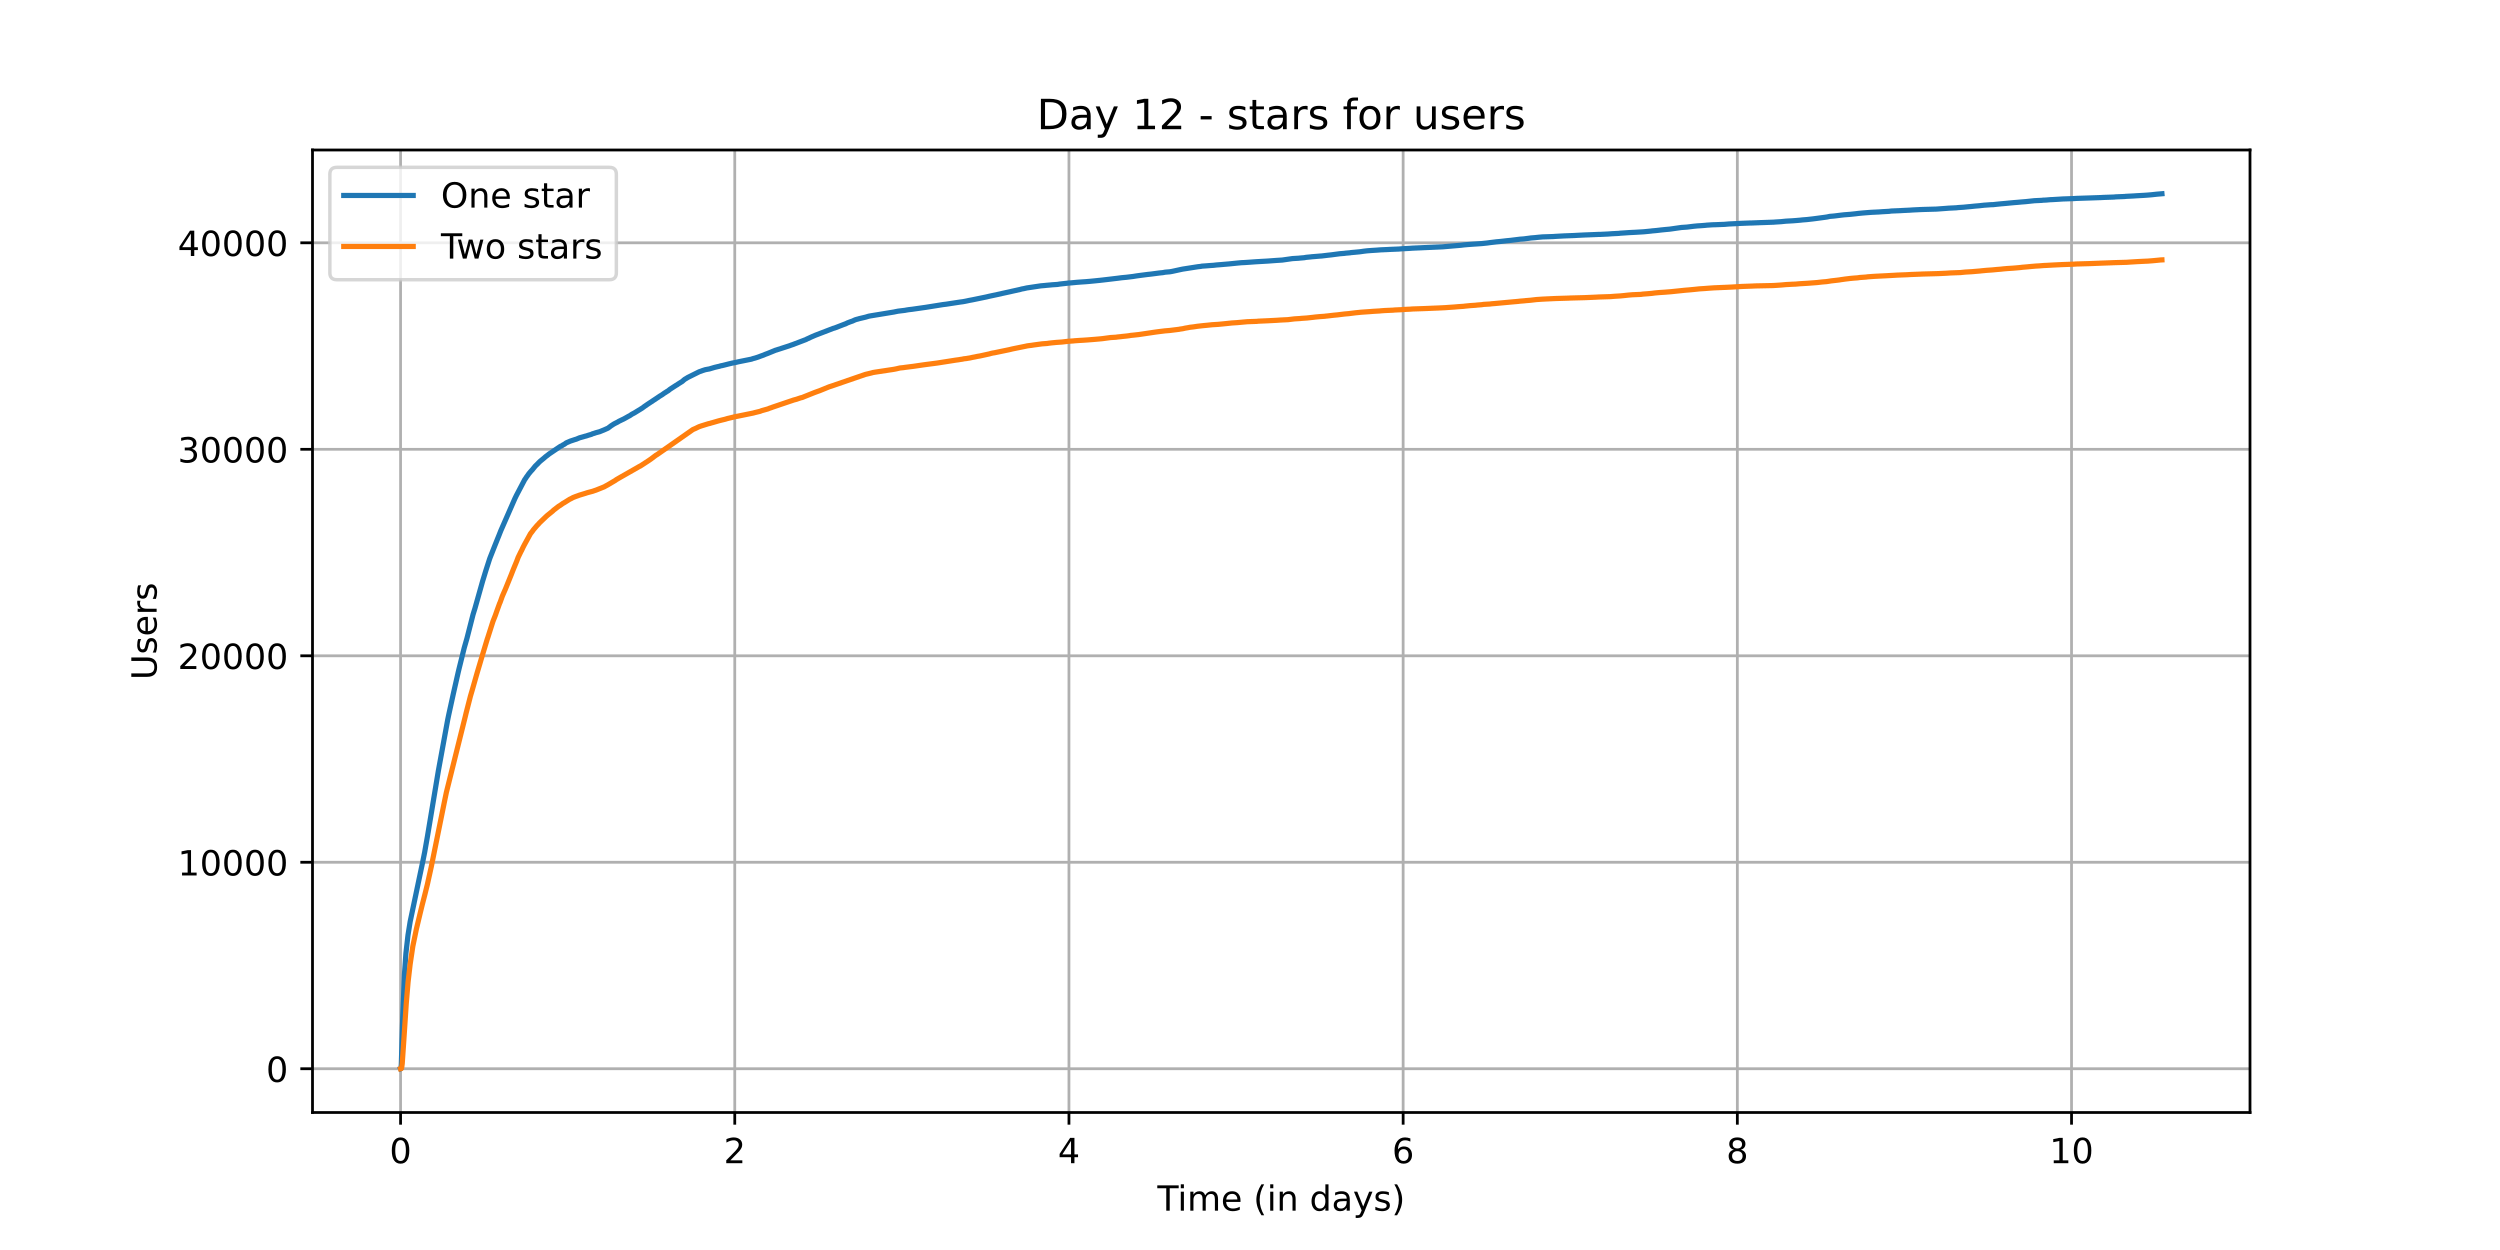 <?xml version="1.0" encoding="utf-8" standalone="no"?>
<!DOCTYPE svg PUBLIC "-//W3C//DTD SVG 1.1//EN"
  "http://www.w3.org/Graphics/SVG/1.1/DTD/svg11.dtd">
<!-- Created with matplotlib (https://matplotlib.org/) -->
<svg height="360pt" version="1.1" viewBox="0 0 720 360" width="720pt" xmlns="http://www.w3.org/2000/svg" xmlns:xlink="http://www.w3.org/1999/xlink">
 <defs>
  <style type="text/css">*{stroke-linecap:butt;stroke-linejoin:round;}</style>
 </defs>
 <g id="figure_1">
  <g id="patch_1">
   <path d="M 0 360 
L 720 360 
L 720 0 
L 0 0 
z
" style="fill:#ffffff;"/>
  </g>
  <g id="axes_1">
   <g id="patch_2">
    <path d="M 90 320.4 
L 648 320.4 
L 648 43.2 
L 90 43.2 
z
" style="fill:#ffffff;"/>
   </g>
   <g id="matplotlib.axis_1">
    <g id="xtick_1">
     <g id="line2d_1">
      <path clip-path="url(#pfc2607846d)" d="M 115.364 320.4 
L 115.364 43.2 
" style="fill:none;stroke:#b0b0b0;stroke-linecap:square;stroke-width:0.8;"/>
     </g>
     <g id="line2d_2">
      <defs>
       <path d="M 0 0 
L 0 3.5 
" id="mbfa6f609f6" style="stroke:#000000;stroke-width:0.8;"/>
      </defs>
      <g>
       <use style="stroke:#000000;stroke-width:0.8;" x="115.364" xlink:href="#mbfa6f609f6" y="320.4"/>
      </g>
     </g>
     <g id="text_1">
      <!-- 0 -->
      <g transform="translate(112.182 334.998)scale(0.1 -0.1)">
       <defs>
        <path d="M 31.781 66.406 
Q 24.172 66.406 20.328 58.906 
Q 16.5 51.422 16.5 36.375 
Q 16.5 21.391 20.328 13.891 
Q 24.172 6.391 31.781 6.391 
Q 39.453 6.391 43.281 13.891 
Q 47.125 21.391 47.125 36.375 
Q 47.125 51.422 43.281 58.906 
Q 39.453 66.406 31.781 66.406 
z
M 31.781 74.219 
Q 44.047 74.219 50.516 64.516 
Q 56.984 54.828 56.984 36.375 
Q 56.984 17.969 50.516 8.266 
Q 44.047 -1.422 31.781 -1.422 
Q 19.531 -1.422 13.062 8.266 
Q 6.594 17.969 6.594 36.375 
Q 6.594 54.828 13.062 64.516 
Q 19.531 74.219 31.781 74.219 
z
" id="DejaVuSans-48"/>
       </defs>
       <use xlink:href="#DejaVuSans-48"/>
      </g>
     </g>
    </g>
    <g id="xtick_2">
     <g id="line2d_3">
      <path clip-path="url(#pfc2607846d)" d="M 211.611 320.4 
L 211.611 43.2 
" style="fill:none;stroke:#b0b0b0;stroke-linecap:square;stroke-width:0.8;"/>
     </g>
     <g id="line2d_4">
      <g>
       <use style="stroke:#000000;stroke-width:0.8;" x="211.611" xlink:href="#mbfa6f609f6" y="320.4"/>
      </g>
     </g>
     <g id="text_2">
      <!-- 2 -->
      <g transform="translate(208.43 334.998)scale(0.1 -0.1)">
       <defs>
        <path d="M 19.188 8.297 
L 53.609 8.297 
L 53.609 0 
L 7.328 0 
L 7.328 8.297 
Q 12.938 14.109 22.625 23.891 
Q 32.328 33.688 34.812 36.531 
Q 39.547 41.844 41.422 45.531 
Q 43.312 49.219 43.312 52.781 
Q 43.312 58.594 39.234 62.25 
Q 35.156 65.922 28.609 65.922 
Q 23.969 65.922 18.812 64.312 
Q 13.672 62.703 7.812 59.422 
L 7.812 69.391 
Q 13.766 71.781 18.938 73 
Q 24.125 74.219 28.422 74.219 
Q 39.75 74.219 46.484 68.547 
Q 53.219 62.891 53.219 53.422 
Q 53.219 48.922 51.531 44.891 
Q 49.859 40.875 45.406 35.406 
Q 44.188 33.984 37.641 27.219 
Q 31.109 20.453 19.188 8.297 
z
" id="DejaVuSans-50"/>
       </defs>
       <use xlink:href="#DejaVuSans-50"/>
      </g>
     </g>
    </g>
    <g id="xtick_3">
     <g id="line2d_5">
      <path clip-path="url(#pfc2607846d)" d="M 307.859 320.4 
L 307.859 43.2 
" style="fill:none;stroke:#b0b0b0;stroke-linecap:square;stroke-width:0.8;"/>
     </g>
     <g id="line2d_6">
      <g>
       <use style="stroke:#000000;stroke-width:0.8;" x="307.859" xlink:href="#mbfa6f609f6" y="320.4"/>
      </g>
     </g>
     <g id="text_3">
      <!-- 4 -->
      <g transform="translate(304.678 334.998)scale(0.1 -0.1)">
       <defs>
        <path d="M 37.797 64.312 
L 12.891 25.391 
L 37.797 25.391 
z
M 35.203 72.906 
L 47.609 72.906 
L 47.609 25.391 
L 58.016 25.391 
L 58.016 17.188 
L 47.609 17.188 
L 47.609 0 
L 37.797 0 
L 37.797 17.188 
L 4.891 17.188 
L 4.891 26.703 
z
" id="DejaVuSans-52"/>
       </defs>
       <use xlink:href="#DejaVuSans-52"/>
      </g>
     </g>
    </g>
    <g id="xtick_4">
     <g id="line2d_7">
      <path clip-path="url(#pfc2607846d)" d="M 404.106 320.4 
L 404.106 43.2 
" style="fill:none;stroke:#b0b0b0;stroke-linecap:square;stroke-width:0.8;"/>
     </g>
     <g id="line2d_8">
      <g>
       <use style="stroke:#000000;stroke-width:0.8;" x="404.106" xlink:href="#mbfa6f609f6" y="320.4"/>
      </g>
     </g>
     <g id="text_4">
      <!-- 6 -->
      <g transform="translate(400.925 334.998)scale(0.1 -0.1)">
       <defs>
        <path d="M 33.016 40.375 
Q 26.375 40.375 22.484 35.828 
Q 18.609 31.297 18.609 23.391 
Q 18.609 15.531 22.484 10.953 
Q 26.375 6.391 33.016 6.391 
Q 39.656 6.391 43.531 10.953 
Q 47.406 15.531 47.406 23.391 
Q 47.406 31.297 43.531 35.828 
Q 39.656 40.375 33.016 40.375 
z
M 52.594 71.297 
L 52.594 62.312 
Q 48.875 64.062 45.094 64.984 
Q 41.312 65.922 37.594 65.922 
Q 27.828 65.922 22.672 59.328 
Q 17.531 52.734 16.797 39.406 
Q 19.672 43.656 24.016 45.922 
Q 28.375 48.188 33.594 48.188 
Q 44.578 48.188 50.953 41.516 
Q 57.328 34.859 57.328 23.391 
Q 57.328 12.156 50.688 5.359 
Q 44.047 -1.422 33.016 -1.422 
Q 20.359 -1.422 13.672 8.266 
Q 6.984 17.969 6.984 36.375 
Q 6.984 53.656 15.188 63.938 
Q 23.391 74.219 37.203 74.219 
Q 40.922 74.219 44.703 73.484 
Q 48.484 72.75 52.594 71.297 
z
" id="DejaVuSans-54"/>
       </defs>
       <use xlink:href="#DejaVuSans-54"/>
      </g>
     </g>
    </g>
    <g id="xtick_5">
     <g id="line2d_9">
      <path clip-path="url(#pfc2607846d)" d="M 500.354 320.4 
L 500.354 43.2 
" style="fill:none;stroke:#b0b0b0;stroke-linecap:square;stroke-width:0.8;"/>
     </g>
     <g id="line2d_10">
      <g>
       <use style="stroke:#000000;stroke-width:0.8;" x="500.354" xlink:href="#mbfa6f609f6" y="320.4"/>
      </g>
     </g>
     <g id="text_5">
      <!-- 8 -->
      <g transform="translate(497.173 334.998)scale(0.1 -0.1)">
       <defs>
        <path d="M 31.781 34.625 
Q 24.75 34.625 20.719 30.859 
Q 16.703 27.094 16.703 20.516 
Q 16.703 13.922 20.719 10.156 
Q 24.75 6.391 31.781 6.391 
Q 38.812 6.391 42.859 10.172 
Q 46.922 13.969 46.922 20.516 
Q 46.922 27.094 42.891 30.859 
Q 38.875 34.625 31.781 34.625 
z
M 21.922 38.812 
Q 15.578 40.375 12.031 44.719 
Q 8.5 49.078 8.5 55.328 
Q 8.5 64.062 14.719 69.141 
Q 20.953 74.219 31.781 74.219 
Q 42.672 74.219 48.875 69.141 
Q 55.078 64.062 55.078 55.328 
Q 55.078 49.078 51.531 44.719 
Q 48 40.375 41.703 38.812 
Q 48.828 37.156 52.797 32.312 
Q 56.781 27.484 56.781 20.516 
Q 56.781 9.906 50.312 4.234 
Q 43.844 -1.422 31.781 -1.422 
Q 19.734 -1.422 13.25 4.234 
Q 6.781 9.906 6.781 20.516 
Q 6.781 27.484 10.781 32.312 
Q 14.797 37.156 21.922 38.812 
z
M 18.312 54.391 
Q 18.312 48.734 21.844 45.562 
Q 25.391 42.391 31.781 42.391 
Q 38.141 42.391 41.719 45.562 
Q 45.312 48.734 45.312 54.391 
Q 45.312 60.062 41.719 63.234 
Q 38.141 66.406 31.781 66.406 
Q 25.391 66.406 21.844 63.234 
Q 18.312 60.062 18.312 54.391 
z
" id="DejaVuSans-56"/>
       </defs>
       <use xlink:href="#DejaVuSans-56"/>
      </g>
     </g>
    </g>
    <g id="xtick_6">
     <g id="line2d_11">
      <path clip-path="url(#pfc2607846d)" d="M 596.602 320.4 
L 596.602 43.2 
" style="fill:none;stroke:#b0b0b0;stroke-linecap:square;stroke-width:0.8;"/>
     </g>
     <g id="line2d_12">
      <g>
       <use style="stroke:#000000;stroke-width:0.8;" x="596.602" xlink:href="#mbfa6f609f6" y="320.4"/>
      </g>
     </g>
     <g id="text_6">
      <!-- 10 -->
      <g transform="translate(590.239 334.998)scale(0.1 -0.1)">
       <defs>
        <path d="M 12.406 8.297 
L 28.516 8.297 
L 28.516 63.922 
L 10.984 60.406 
L 10.984 69.391 
L 28.422 72.906 
L 38.281 72.906 
L 38.281 8.297 
L 54.391 8.297 
L 54.391 0 
L 12.406 0 
z
" id="DejaVuSans-49"/>
       </defs>
       <use xlink:href="#DejaVuSans-49"/>
       <use x="63.623" xlink:href="#DejaVuSans-48"/>
      </g>
     </g>
    </g>
    <g id="text_7">
     <!-- Time (in days) -->
     <g transform="translate(333.327 348.677)scale(0.1 -0.1)">
      <defs>
       <path d="M -0.297 72.906 
L 61.375 72.906 
L 61.375 64.594 
L 35.5 64.594 
L 35.5 0 
L 25.594 0 
L 25.594 64.594 
L -0.297 64.594 
z
" id="DejaVuSans-84"/>
       <path d="M 9.422 54.688 
L 18.406 54.688 
L 18.406 0 
L 9.422 0 
z
M 9.422 75.984 
L 18.406 75.984 
L 18.406 64.594 
L 9.422 64.594 
z
" id="DejaVuSans-105"/>
       <path d="M 52 44.188 
Q 55.375 50.25 60.062 53.125 
Q 64.75 56 71.094 56 
Q 79.641 56 84.281 50.016 
Q 88.922 44.047 88.922 33.016 
L 88.922 0 
L 79.891 0 
L 79.891 32.719 
Q 79.891 40.578 77.094 44.375 
Q 74.312 48.188 68.609 48.188 
Q 61.625 48.188 57.562 43.547 
Q 53.516 38.922 53.516 30.906 
L 53.516 0 
L 44.484 0 
L 44.484 32.719 
Q 44.484 40.625 41.703 44.406 
Q 38.922 48.188 33.109 48.188 
Q 26.219 48.188 22.156 43.531 
Q 18.109 38.875 18.109 30.906 
L 18.109 0 
L 9.078 0 
L 9.078 54.688 
L 18.109 54.688 
L 18.109 46.188 
Q 21.188 51.219 25.484 53.609 
Q 29.781 56 35.688 56 
Q 41.656 56 45.828 52.969 
Q 50 49.953 52 44.188 
z
" id="DejaVuSans-109"/>
       <path d="M 56.203 29.594 
L 56.203 25.203 
L 14.891 25.203 
Q 15.484 15.922 20.484 11.062 
Q 25.484 6.203 34.422 6.203 
Q 39.594 6.203 44.453 7.469 
Q 49.312 8.734 54.109 11.281 
L 54.109 2.781 
Q 49.266 0.734 44.188 -0.344 
Q 39.109 -1.422 33.891 -1.422 
Q 20.797 -1.422 13.156 6.188 
Q 5.516 13.812 5.516 26.812 
Q 5.516 40.234 12.766 48.109 
Q 20.016 56 32.328 56 
Q 43.359 56 49.781 48.891 
Q 56.203 41.797 56.203 29.594 
z
M 47.219 32.234 
Q 47.125 39.594 43.094 43.984 
Q 39.062 48.391 32.422 48.391 
Q 24.906 48.391 20.391 44.141 
Q 15.875 39.891 15.188 32.172 
z
" id="DejaVuSans-101"/>
       <path id="DejaVuSans-32"/>
       <path d="M 31 75.875 
Q 24.469 64.656 21.281 53.656 
Q 18.109 42.672 18.109 31.391 
Q 18.109 20.125 21.312 9.062 
Q 24.516 -2 31 -13.188 
L 23.188 -13.188 
Q 15.875 -1.703 12.234 9.375 
Q 8.594 20.453 8.594 31.391 
Q 8.594 42.281 12.203 53.312 
Q 15.828 64.359 23.188 75.875 
z
" id="DejaVuSans-40"/>
       <path d="M 54.891 33.016 
L 54.891 0 
L 45.906 0 
L 45.906 32.719 
Q 45.906 40.484 42.875 44.328 
Q 39.844 48.188 33.797 48.188 
Q 26.516 48.188 22.312 43.547 
Q 18.109 38.922 18.109 30.906 
L 18.109 0 
L 9.078 0 
L 9.078 54.688 
L 18.109 54.688 
L 18.109 46.188 
Q 21.344 51.125 25.703 53.562 
Q 30.078 56 35.797 56 
Q 45.219 56 50.047 50.172 
Q 54.891 44.344 54.891 33.016 
z
" id="DejaVuSans-110"/>
       <path d="M 45.406 46.391 
L 45.406 75.984 
L 54.391 75.984 
L 54.391 0 
L 45.406 0 
L 45.406 8.203 
Q 42.578 3.328 38.25 0.953 
Q 33.938 -1.422 27.875 -1.422 
Q 17.969 -1.422 11.734 6.484 
Q 5.516 14.406 5.516 27.297 
Q 5.516 40.188 11.734 48.094 
Q 17.969 56 27.875 56 
Q 33.938 56 38.25 53.625 
Q 42.578 51.266 45.406 46.391 
z
M 14.797 27.297 
Q 14.797 17.391 18.875 11.75 
Q 22.953 6.109 30.078 6.109 
Q 37.203 6.109 41.297 11.75 
Q 45.406 17.391 45.406 27.297 
Q 45.406 37.203 41.297 42.844 
Q 37.203 48.484 30.078 48.484 
Q 22.953 48.484 18.875 42.844 
Q 14.797 37.203 14.797 27.297 
z
" id="DejaVuSans-100"/>
       <path d="M 34.281 27.484 
Q 23.391 27.484 19.188 25 
Q 14.984 22.516 14.984 16.5 
Q 14.984 11.719 18.141 8.906 
Q 21.297 6.109 26.703 6.109 
Q 34.188 6.109 38.703 11.406 
Q 43.219 16.703 43.219 25.484 
L 43.219 27.484 
z
M 52.203 31.203 
L 52.203 0 
L 43.219 0 
L 43.219 8.297 
Q 40.141 3.328 35.547 0.953 
Q 30.953 -1.422 24.312 -1.422 
Q 15.922 -1.422 10.953 3.297 
Q 6 8.016 6 15.922 
Q 6 25.141 12.172 29.828 
Q 18.359 34.516 30.609 34.516 
L 43.219 34.516 
L 43.219 35.406 
Q 43.219 41.609 39.141 45 
Q 35.062 48.391 27.688 48.391 
Q 23 48.391 18.547 47.266 
Q 14.109 46.141 10.016 43.891 
L 10.016 52.203 
Q 14.938 54.109 19.578 55.047 
Q 24.219 56 28.609 56 
Q 40.484 56 46.344 49.844 
Q 52.203 43.703 52.203 31.203 
z
" id="DejaVuSans-97"/>
       <path d="M 32.172 -5.078 
Q 28.375 -14.844 24.75 -17.812 
Q 21.141 -20.797 15.094 -20.797 
L 7.906 -20.797 
L 7.906 -13.281 
L 13.188 -13.281 
Q 16.891 -13.281 18.938 -11.516 
Q 21 -9.766 23.484 -3.219 
L 25.094 0.875 
L 2.984 54.688 
L 12.5 54.688 
L 29.594 11.922 
L 46.688 54.688 
L 56.203 54.688 
z
" id="DejaVuSans-121"/>
       <path d="M 44.281 53.078 
L 44.281 44.578 
Q 40.484 46.531 36.375 47.5 
Q 32.281 48.484 27.875 48.484 
Q 21.188 48.484 17.844 46.438 
Q 14.5 44.391 14.5 40.281 
Q 14.5 37.156 16.891 35.375 
Q 19.281 33.594 26.516 31.984 
L 29.594 31.297 
Q 39.156 29.25 43.188 25.516 
Q 47.219 21.781 47.219 15.094 
Q 47.219 7.469 41.188 3.016 
Q 35.156 -1.422 24.609 -1.422 
Q 20.219 -1.422 15.453 -0.562 
Q 10.688 0.297 5.422 2 
L 5.422 11.281 
Q 10.406 8.688 15.234 7.391 
Q 20.062 6.109 24.812 6.109 
Q 31.156 6.109 34.562 8.281 
Q 37.984 10.453 37.984 14.406 
Q 37.984 18.062 35.516 20.016 
Q 33.062 21.969 24.703 23.781 
L 21.578 24.516 
Q 13.234 26.266 9.516 29.906 
Q 5.812 33.547 5.812 39.891 
Q 5.812 47.609 11.281 51.797 
Q 16.75 56 26.812 56 
Q 31.781 56 36.172 55.266 
Q 40.578 54.547 44.281 53.078 
z
" id="DejaVuSans-115"/>
       <path d="M 8.016 75.875 
L 15.828 75.875 
Q 23.141 64.359 26.781 53.312 
Q 30.422 42.281 30.422 31.391 
Q 30.422 20.453 26.781 9.375 
Q 23.141 -1.703 15.828 -13.188 
L 8.016 -13.188 
Q 14.5 -2 17.703 9.062 
Q 20.906 20.125 20.906 31.391 
Q 20.906 42.672 17.703 53.656 
Q 14.5 64.656 8.016 75.875 
z
" id="DejaVuSans-41"/>
      </defs>
      <use xlink:href="#DejaVuSans-84"/>
      <use x="57.959" xlink:href="#DejaVuSans-105"/>
      <use x="85.742" xlink:href="#DejaVuSans-109"/>
      <use x="183.154" xlink:href="#DejaVuSans-101"/>
      <use x="244.678" xlink:href="#DejaVuSans-32"/>
      <use x="276.465" xlink:href="#DejaVuSans-40"/>
      <use x="315.479" xlink:href="#DejaVuSans-105"/>
      <use x="343.262" xlink:href="#DejaVuSans-110"/>
      <use x="406.641" xlink:href="#DejaVuSans-32"/>
      <use x="438.428" xlink:href="#DejaVuSans-100"/>
      <use x="501.904" xlink:href="#DejaVuSans-97"/>
      <use x="563.184" xlink:href="#DejaVuSans-121"/>
      <use x="622.363" xlink:href="#DejaVuSans-115"/>
      <use x="674.463" xlink:href="#DejaVuSans-41"/>
     </g>
    </g>
   </g>
   <g id="matplotlib.axis_2">
    <g id="ytick_1">
     <g id="line2d_13">
      <path clip-path="url(#pfc2607846d)" d="M 90 307.8 
L 648 307.8 
" style="fill:none;stroke:#b0b0b0;stroke-linecap:square;stroke-width:0.8;"/>
     </g>
     <g id="line2d_14">
      <defs>
       <path d="M 0 0 
L -3.5 0 
" id="m5cdf6e06ab" style="stroke:#000000;stroke-width:0.8;"/>
      </defs>
      <g>
       <use style="stroke:#000000;stroke-width:0.8;" x="90" xlink:href="#m5cdf6e06ab" y="307.8"/>
      </g>
     </g>
     <g id="text_8">
      <!-- 0 -->
      <g transform="translate(76.638 311.599)scale(0.1 -0.1)">
       <use xlink:href="#DejaVuSans-48"/>
      </g>
     </g>
    </g>
    <g id="ytick_2">
     <g id="line2d_15">
      <path clip-path="url(#pfc2607846d)" d="M 90 248.332 
L 648 248.332 
" style="fill:none;stroke:#b0b0b0;stroke-linecap:square;stroke-width:0.8;"/>
     </g>
     <g id="line2d_16">
      <g>
       <use style="stroke:#000000;stroke-width:0.8;" x="90" xlink:href="#m5cdf6e06ab" y="248.332"/>
      </g>
     </g>
     <g id="text_9">
      <!-- 10000 -->
      <g transform="translate(51.188 252.132)scale(0.1 -0.1)">
       <use xlink:href="#DejaVuSans-49"/>
       <use x="63.623" xlink:href="#DejaVuSans-48"/>
       <use x="127.246" xlink:href="#DejaVuSans-48"/>
       <use x="190.869" xlink:href="#DejaVuSans-48"/>
       <use x="254.492" xlink:href="#DejaVuSans-48"/>
      </g>
     </g>
    </g>
    <g id="ytick_3">
     <g id="line2d_17">
      <path clip-path="url(#pfc2607846d)" d="M 90 188.865 
L 648 188.865 
" style="fill:none;stroke:#b0b0b0;stroke-linecap:square;stroke-width:0.8;"/>
     </g>
     <g id="line2d_18">
      <g>
       <use style="stroke:#000000;stroke-width:0.8;" x="90" xlink:href="#m5cdf6e06ab" y="188.865"/>
      </g>
     </g>
     <g id="text_10">
      <!-- 20000 -->
      <g transform="translate(51.188 192.664)scale(0.1 -0.1)">
       <use xlink:href="#DejaVuSans-50"/>
       <use x="63.623" xlink:href="#DejaVuSans-48"/>
       <use x="127.246" xlink:href="#DejaVuSans-48"/>
       <use x="190.869" xlink:href="#DejaVuSans-48"/>
       <use x="254.492" xlink:href="#DejaVuSans-48"/>
      </g>
     </g>
    </g>
    <g id="ytick_4">
     <g id="line2d_19">
      <path clip-path="url(#pfc2607846d)" d="M 90 129.397 
L 648 129.397 
" style="fill:none;stroke:#b0b0b0;stroke-linecap:square;stroke-width:0.8;"/>
     </g>
     <g id="line2d_20">
      <g>
       <use style="stroke:#000000;stroke-width:0.8;" x="90" xlink:href="#m5cdf6e06ab" y="129.397"/>
      </g>
     </g>
     <g id="text_11">
      <!-- 30000 -->
      <g transform="translate(51.188 133.196)scale(0.1 -0.1)">
       <defs>
        <path d="M 40.578 39.312 
Q 47.656 37.797 51.625 33 
Q 55.609 28.219 55.609 21.188 
Q 55.609 10.406 48.188 4.484 
Q 40.766 -1.422 27.094 -1.422 
Q 22.516 -1.422 17.656 -0.516 
Q 12.797 0.391 7.625 2.203 
L 7.625 11.719 
Q 11.719 9.328 16.594 8.109 
Q 21.484 6.891 26.812 6.891 
Q 36.078 6.891 40.938 10.547 
Q 45.797 14.203 45.797 21.188 
Q 45.797 27.641 41.281 31.266 
Q 36.766 34.906 28.719 34.906 
L 20.219 34.906 
L 20.219 43.016 
L 29.109 43.016 
Q 36.375 43.016 40.234 45.922 
Q 44.094 48.828 44.094 54.297 
Q 44.094 59.906 40.109 62.906 
Q 36.141 65.922 28.719 65.922 
Q 24.656 65.922 20.016 65.031 
Q 15.375 64.156 9.812 62.312 
L 9.812 71.094 
Q 15.438 72.656 20.344 73.438 
Q 25.25 74.219 29.594 74.219 
Q 40.828 74.219 47.359 69.109 
Q 53.906 64.016 53.906 55.328 
Q 53.906 49.266 50.438 45.094 
Q 46.969 40.922 40.578 39.312 
z
" id="DejaVuSans-51"/>
       </defs>
       <use xlink:href="#DejaVuSans-51"/>
       <use x="63.623" xlink:href="#DejaVuSans-48"/>
       <use x="127.246" xlink:href="#DejaVuSans-48"/>
       <use x="190.869" xlink:href="#DejaVuSans-48"/>
       <use x="254.492" xlink:href="#DejaVuSans-48"/>
      </g>
     </g>
    </g>
    <g id="ytick_5">
     <g id="line2d_21">
      <path clip-path="url(#pfc2607846d)" d="M 90 69.93 
L 648 69.93 
" style="fill:none;stroke:#b0b0b0;stroke-linecap:square;stroke-width:0.8;"/>
     </g>
     <g id="line2d_22">
      <g>
       <use style="stroke:#000000;stroke-width:0.8;" x="90" xlink:href="#m5cdf6e06ab" y="69.93"/>
      </g>
     </g>
     <g id="text_12">
      <!-- 40000 -->
      <g transform="translate(51.188 73.729)scale(0.1 -0.1)">
       <use xlink:href="#DejaVuSans-52"/>
       <use x="63.623" xlink:href="#DejaVuSans-48"/>
       <use x="127.246" xlink:href="#DejaVuSans-48"/>
       <use x="190.869" xlink:href="#DejaVuSans-48"/>
       <use x="254.492" xlink:href="#DejaVuSans-48"/>
      </g>
     </g>
    </g>
    <g id="text_13">
     <!-- Users -->
     <g transform="translate(45.108 195.801)rotate(-90)scale(0.1 -0.1)">
      <defs>
       <path d="M 8.688 72.906 
L 18.609 72.906 
L 18.609 28.609 
Q 18.609 16.891 22.844 11.734 
Q 27.094 6.594 36.625 6.594 
Q 46.094 6.594 50.344 11.734 
Q 54.594 16.891 54.594 28.609 
L 54.594 72.906 
L 64.5 72.906 
L 64.5 27.391 
Q 64.5 13.141 57.438 5.859 
Q 50.391 -1.422 36.625 -1.422 
Q 22.797 -1.422 15.734 5.859 
Q 8.688 13.141 8.688 27.391 
z
" id="DejaVuSans-85"/>
       <path d="M 41.109 46.297 
Q 39.594 47.172 37.812 47.578 
Q 36.031 48 33.891 48 
Q 26.266 48 22.188 43.047 
Q 18.109 38.094 18.109 28.812 
L 18.109 0 
L 9.078 0 
L 9.078 54.688 
L 18.109 54.688 
L 18.109 46.188 
Q 20.953 51.172 25.484 53.578 
Q 30.031 56 36.531 56 
Q 37.453 56 38.578 55.875 
Q 39.703 55.766 41.062 55.516 
z
" id="DejaVuSans-114"/>
      </defs>
      <use xlink:href="#DejaVuSans-85"/>
      <use x="73.193" xlink:href="#DejaVuSans-115"/>
      <use x="125.293" xlink:href="#DejaVuSans-101"/>
      <use x="186.816" xlink:href="#DejaVuSans-114"/>
      <use x="227.93" xlink:href="#DejaVuSans-115"/>
     </g>
    </g>
   </g>
   <g id="line2d_23">
    <path clip-path="url(#pfc2607846d)" d="M 115.364 307.8 
L 115.479 307.746 
L 115.579 306.486 
L 115.976 293.076 
L 116.473 280.707 
L 116.904 274.564 
L 117.5 269.33 
L 118.129 265.411 
L 121.838 247.761 
L 122.301 245.448 
L 123.096 240.929 
L 126.246 222 
L 128.929 207.335 
L 129.227 205.896 
L 130.584 199.694 
L 131.943 193.705 
L 132.175 192.724 
L 133.698 186.581 
L 134.493 183.804 
L 136.248 176.936 
L 136.778 175.229 
L 138.997 167.361 
L 139.229 166.612 
L 139.925 164.328 
L 141.017 160.945 
L 141.15 160.582 
L 142.144 158.072 
L 142.442 157.317 
L 143.236 155.331 
L 143.733 154.106 
L 144.23 152.845 
L 148.27 143.622 
L 148.701 142.73 
L 151.118 138.127 
L 151.284 137.913 
L 151.682 137.3 
L 152.013 136.86 
L 152.311 136.42 
L 153.007 135.6 
L 153.238 135.374 
L 154.166 134.226 
L 154.728 133.685 
L 155.093 133.304 
L 155.523 132.876 
L 156.649 131.954 
L 157.113 131.544 
L 157.378 131.342 
L 157.709 131.098 
L 158.139 130.747 
L 161.418 128.535 
L 161.815 128.38 
L 162.08 128.178 
L 162.312 128.053 
L 162.544 127.94 
L 162.743 127.792 
L 163.074 127.548 
L 164.269 127.03 
L 164.998 126.792 
L 165.595 126.59 
L 165.959 126.489 
L 166.919 126.085 
L 168.012 125.781 
L 168.475 125.639 
L 168.873 125.544 
L 169.469 125.341 
L 170.33 125.092 
L 170.562 124.961 
L 171.29 124.741 
L 171.555 124.64 
L 172.715 124.325 
L 173.608 123.956 
L 173.874 123.855 
L 175.099 123.308 
L 176.027 122.606 
L 176.391 122.38 
L 176.689 122.178 
L 177.087 121.958 
L 177.882 121.559 
L 178.213 121.345 
L 179.074 120.929 
L 179.604 120.679 
L 180.2 120.352 
L 180.995 119.9 
L 181.359 119.722 
L 181.988 119.294 
L 182.683 118.931 
L 182.981 118.752 
L 183.214 118.604 
L 184.871 117.587 
L 185.732 116.962 
L 186.527 116.415 
L 189.209 114.637 
L 190.004 114.096 
L 190.302 113.918 
L 190.7 113.674 
L 191.395 113.174 
L 191.66 113.026 
L 191.958 112.818 
L 192.422 112.544 
L 192.985 112.092 
L 194.674 110.998 
L 195.071 110.772 
L 195.303 110.593 
L 196.496 109.85 
L 196.959 109.434 
L 197.224 109.226 
L 197.655 108.976 
L 198.085 108.708 
L 201.364 107.073 
L 201.961 106.871 
L 202.325 106.728 
L 203.12 106.472 
L 203.749 106.353 
L 204.312 106.252 
L 204.842 106.092 
L 205.802 105.806 
L 206.696 105.592 
L 207.193 105.485 
L 207.525 105.372 
L 208.021 105.277 
L 208.419 105.182 
L 209.876 104.813 
L 210.869 104.575 
L 211.432 104.468 
L 212.194 104.308 
L 212.624 104.201 
L 216.434 103.434 
L 216.665 103.344 
L 216.963 103.249 
L 217.394 103.142 
L 218.122 102.91 
L 218.454 102.797 
L 218.917 102.619 
L 219.182 102.518 
L 219.745 102.322 
L 220.01 102.22 
L 220.374 102.054 
L 221.103 101.786 
L 223.322 100.876 
L 223.62 100.793 
L 223.918 100.692 
L 227.363 99.58 
L 227.895 99.378 
L 228.228 99.271 
L 232.17 97.772 
L 232.402 97.624 
L 232.667 97.522 
L 233.661 97.053 
L 234.787 96.565 
L 239.954 94.579 
L 240.418 94.448 
L 243.697 93.181 
L 243.996 93.021 
L 244.492 92.83 
L 244.89 92.676 
L 245.552 92.45 
L 245.751 92.355 
L 246.282 92.111 
L 246.745 91.968 
L 247.176 91.861 
L 247.408 91.784 
L 249.296 91.338 
L 249.627 91.237 
L 250.158 91.076 
L 250.721 90.969 
L 257.445 89.863 
L 257.942 89.756 
L 258.671 89.613 
L 260.593 89.381 
L 261.155 89.274 
L 261.718 89.185 
L 262.646 89.078 
L 265.763 88.632 
L 266.528 88.525 
L 271.563 87.722 
L 272.458 87.615 
L 276.532 86.991 
L 277.293 86.89 
L 277.922 86.777 
L 278.419 86.676 
L 279.214 86.503 
L 279.777 86.402 
L 280.141 86.331 
L 284.016 85.534 
L 284.944 85.314 
L 288.223 84.612 
L 288.62 84.511 
L 291.106 83.97 
L 291.371 83.904 
L 293.823 83.357 
L 294.253 83.232 
L 294.85 83.125 
L 295.711 82.929 
L 299.753 82.323 
L 300.979 82.216 
L 301.409 82.168 
L 302.569 82.067 
L 303.033 82.019 
L 304.556 81.918 
L 305.186 81.811 
L 306.742 81.639 
L 307.637 81.532 
L 308.729 81.442 
L 309.789 81.341 
L 310.219 81.3 
L 311.677 81.193 
L 312.604 81.133 
L 313.895 81.026 
L 315.287 80.889 
L 316.313 80.782 
L 316.744 80.741 
L 317.671 80.634 
L 319.36 80.437 
L 320.255 80.33 
L 322.043 80.116 
L 322.838 80.009 
L 323.268 79.962 
L 324.428 79.855 
L 326.417 79.611 
L 327.046 79.504 
L 327.576 79.426 
L 328.37 79.319 
L 330.523 79.04 
L 331.517 78.933 
L 333.902 78.618 
L 334.896 78.517 
L 335.592 78.386 
L 336.885 78.279 
L 337.515 78.172 
L 340.298 77.565 
L 340.663 77.494 
L 344.969 76.822 
L 345.798 76.727 
L 346.162 76.649 
L 347.123 76.584 
L 348.481 76.477 
L 349.475 76.411 
L 350.402 76.304 
L 351.496 76.221 
L 352.721 76.114 
L 353.913 76.013 
L 354.973 75.906 
L 356.43 75.757 
L 357.59 75.65 
L 358.418 75.615 
L 359.908 75.514 
L 360.306 75.484 
L 361.798 75.377 
L 365.145 75.186 
L 366.569 75.079 
L 367.629 75.002 
L 369.285 74.895 
L 372.232 74.473 
L 373.955 74.372 
L 374.386 74.324 
L 375.578 74.223 
L 376.207 74.11 
L 377.333 74.003 
L 377.83 73.944 
L 378.956 73.854 
L 380.214 73.747 
L 380.612 73.724 
L 382.4 73.509 
L 383.394 73.402 
L 385.846 73.075 
L 387.105 72.974 
L 387.636 72.903 
L 388.762 72.808 
L 389.093 72.748 
L 390.286 72.641 
L 391.546 72.522 
L 392.275 72.421 
L 392.839 72.338 
L 393.766 72.231 
L 394.826 72.148 
L 396.515 72.041 
L 397.575 71.957 
L 399.827 71.856 
L 400.191 71.832 
L 402.808 71.725 
L 403.867 71.642 
L 405.821 71.535 
L 406.848 71.464 
L 409.364 71.357 
L 409.762 71.333 
L 412.279 71.226 
L 413.074 71.19 
L 415.458 71.083 
L 415.856 71.053 
L 417.115 70.946 
L 418.34 70.839 
L 419.599 70.732 
L 420.725 70.637 
L 421.586 70.53 
L 422.778 70.423 
L 424.268 70.316 
L 425.262 70.251 
L 426.785 70.144 
L 428.276 69.989 
L 429.038 69.882 
L 430.958 69.644 
L 432.152 69.537 
L 433.908 69.335 
L 435.035 69.228 
L 436.957 68.99 
L 437.818 68.883 
L 438.879 68.806 
L 439.673 68.699 
L 440.171 68.639 
L 440.933 68.532 
L 442.06 68.443 
L 443.054 68.336 
L 444.246 68.229 
L 447.427 68.122 
L 447.824 68.086 
L 449.745 67.979 
L 450.573 67.937 
L 453.355 67.83 
L 454.249 67.777 
L 456.435 67.67 
L 457.23 67.64 
L 459.88 67.533 
L 460.244 67.515 
L 460.94 67.503 
L 463.158 67.396 
L 464.252 67.313 
L 466.272 67.212 
L 466.57 67.164 
L 468.226 67.057 
L 469.219 66.986 
L 471.24 66.885 
L 471.604 66.861 
L 473.392 66.754 
L 474.685 66.629 
L 475.546 66.54 
L 475.778 66.504 
L 477.037 66.391 
L 477.931 66.29 
L 478.229 66.248 
L 479.686 66.1 
L 480.812 65.999 
L 481.342 65.927 
L 484.256 65.511 
L 485.847 65.404 
L 487.767 65.166 
L 488.86 65.059 
L 489.821 65 
L 491.112 64.899 
L 491.576 64.845 
L 493.198 64.738 
L 493.927 64.72 
L 496.676 64.613 
L 497.869 64.506 
L 500.121 64.399 
L 501.048 64.34 
L 503.797 64.233 
L 504.459 64.221 
L 507.141 64.114 
L 507.903 64.09 
L 510.818 63.983 
L 511.248 63.947 
L 512.937 63.84 
L 514.329 63.697 
L 516.283 63.59 
L 517.342 63.507 
L 518.568 63.4 
L 519.064 63.34 
L 520.422 63.233 
L 522.145 63.037 
L 522.972 62.93 
L 525.456 62.597 
L 526.185 62.49 
L 526.98 62.318 
L 528.239 62.211 
L 530.193 61.967 
L 531.088 61.866 
L 531.485 61.836 
L 532.877 61.729 
L 534.334 61.574 
L 535.195 61.467 
L 536.486 61.342 
L 537.811 61.235 
L 538.904 61.152 
L 541.123 61.045 
L 542.183 60.968 
L 544.07 60.861 
L 544.302 60.825 
L 544.766 60.771 
L 547.349 60.664 
L 547.746 60.635 
L 549.966 60.528 
L 550.926 60.462 
L 553.112 60.355 
L 553.907 60.325 
L 557.715 60.218 
L 558.742 60.141 
L 560.202 60.034 
L 561.262 59.951 
L 563.415 59.844 
L 563.911 59.784 
L 565.534 59.677 
L 565.998 59.63 
L 567.024 59.529 
L 567.422 59.499 
L 568.846 59.35 
L 570.071 59.249 
L 570.567 59.19 
L 571.495 59.089 
L 571.892 59.065 
L 573.317 58.958 
L 574.012 58.94 
L 574.973 58.833 
L 576.331 58.696 
L 577.557 58.589 
L 578.849 58.464 
L 579.975 58.357 
L 581.102 58.268 
L 582.261 58.161 
L 583.388 58.072 
L 584.415 57.965 
L 585.906 57.804 
L 587.993 57.703 
L 588.457 57.649 
L 589.219 57.62 
L 590.445 57.513 
L 591.239 57.477 
L 593.028 57.37 
L 594.022 57.305 
L 597.102 57.197 
L 598.029 57.138 
L 601.275 57.031 
L 602.003 57.007 
L 605.05 56.9 
L 605.945 56.853 
L 608.859 56.751 
L 609.322 56.698 
L 611.839 56.597 
L 612.27 56.549 
L 614.389 56.442 
L 615.349 56.377 
L 617.303 56.27 
L 618.297 56.204 
L 619.589 56.097 
L 621.212 55.919 
L 622.504 55.812 
L 622.636 55.8 
L 622.636 55.8 
" style="fill:none;stroke:#1f77b4;stroke-linecap:square;stroke-width:1.5;"/>
   </g>
   <g id="line2d_24">
    <path clip-path="url(#pfc2607846d)" d="M 115.364 307.8 
L 115.579 307.746 
L 115.711 307.312 
L 115.844 306.301 
L 116.307 299.516 
L 117.003 288.99 
L 117.533 282.734 
L 118.129 277.644 
L 118.89 272.548 
L 119.917 267.57 
L 121.043 262.86 
L 121.573 260.684 
L 121.904 259.405 
L 122.401 257.461 
L 123.096 254.648 
L 124.189 249.712 
L 126.875 236.433 
L 128.035 230.706 
L 128.564 228.167 
L 133.996 206.372 
L 134.228 205.397 
L 135.487 200.491 
L 135.95 198.921 
L 137.375 193.92 
L 138.103 191.481 
L 138.699 189.459 
L 140.322 184.084 
L 140.521 183.507 
L 141.978 178.94 
L 142.673 177.179 
L 143.104 175.936 
L 143.899 173.748 
L 144.031 173.48 
L 144.66 171.72 
L 145.224 170.418 
L 145.555 169.669 
L 147.243 165.5 
L 147.608 164.56 
L 147.873 163.894 
L 148.237 163.014 
L 148.8 161.652 
L 149.231 160.511 
L 149.396 160.172 
L 150.026 158.875 
L 150.224 158.518 
L 150.655 157.597 
L 151.052 156.835 
L 152.774 153.702 
L 153.139 153.244 
L 153.47 152.804 
L 153.635 152.56 
L 154.364 151.709 
L 154.629 151.388 
L 155.06 150.954 
L 155.358 150.603 
L 157.245 148.79 
L 157.61 148.457 
L 159.133 147.231 
L 159.464 146.904 
L 159.729 146.708 
L 160.888 145.81 
L 161.351 145.537 
L 162.146 144.966 
L 162.444 144.811 
L 164.071 143.788 
L 164.468 143.604 
L 164.766 143.443 
L 165.031 143.295 
L 165.793 142.997 
L 166.422 142.777 
L 166.82 142.623 
L 168.708 142.046 
L 169.006 141.939 
L 169.469 141.808 
L 170.661 141.493 
L 171.29 141.273 
L 171.622 141.166 
L 174.039 140.196 
L 174.304 140.036 
L 175.033 139.643 
L 177.219 138.353 
L 177.484 138.145 
L 178.511 137.55 
L 179.041 137.247 
L 183.71 134.589 
L 183.909 134.464 
L 184.573 134.113 
L 186.792 132.668 
L 187.553 132.139 
L 188.646 131.312 
L 188.812 131.181 
L 189.308 130.878 
L 199.543 123.718 
L 199.974 123.528 
L 200.272 123.403 
L 200.603 123.242 
L 200.967 123.058 
L 201.364 122.879 
L 202.027 122.648 
L 204.047 122.023 
L 204.511 121.928 
L 204.842 121.809 
L 205.239 121.708 
L 206.895 121.226 
L 207.293 121.119 
L 208.915 120.721 
L 209.445 120.554 
L 211.201 120.138 
L 211.499 120.055 
L 211.962 119.954 
L 212.294 119.9 
L 216.963 118.949 
L 217.295 118.848 
L 218.917 118.455 
L 219.348 118.277 
L 220.838 117.86 
L 221.203 117.753 
L 221.667 117.557 
L 222.23 117.373 
L 222.495 117.266 
L 227.463 115.583 
L 228.162 115.351 
L 228.527 115.22 
L 229.521 114.952 
L 229.719 114.869 
L 230.05 114.762 
L 230.613 114.572 
L 231.077 114.465 
L 231.541 114.269 
L 234.489 113.091 
L 234.721 113.002 
L 235.416 112.746 
L 236.045 112.526 
L 236.94 112.163 
L 237.437 111.961 
L 238.397 111.563 
L 238.894 111.372 
L 239.457 111.194 
L 249.197 107.84 
L 250.953 107.418 
L 251.417 107.287 
L 252.046 107.18 
L 256.32 106.532 
L 257.015 106.431 
L 257.644 106.324 
L 258.174 106.217 
L 259.167 105.979 
L 260.162 105.878 
L 260.692 105.8 
L 261.487 105.699 
L 262.016 105.628 
L 262.911 105.521 
L 266.062 105.063 
L 266.859 104.956 
L 269.08 104.665 
L 269.907 104.558 
L 275.24 103.719 
L 276.035 103.612 
L 276.598 103.517 
L 277.26 103.422 
L 277.492 103.35 
L 278.386 103.249 
L 278.651 103.196 
L 279.313 103.095 
L 280.141 102.91 
L 280.737 102.803 
L 281.532 102.631 
L 282.195 102.524 
L 284.91 101.929 
L 285.407 101.786 
L 285.871 101.679 
L 286.434 101.59 
L 290.642 100.716 
L 291.603 100.484 
L 295.545 99.681 
L 295.811 99.616 
L 296.539 99.515 
L 297.003 99.467 
L 297.666 99.36 
L 300.117 99.027 
L 301.575 98.92 
L 302.105 98.837 
L 303.033 98.73 
L 304.291 98.611 
L 305.848 98.504 
L 307.637 98.29 
L 309.193 98.183 
L 309.425 98.147 
L 310.948 98.04 
L 311.842 97.992 
L 313.333 97.891 
L 313.73 97.856 
L 315.121 97.748 
L 316.346 97.641 
L 317.472 97.534 
L 319.857 97.213 
L 321.447 97.118 
L 321.778 97.059 
L 322.838 96.952 
L 323.136 96.91 
L 324.494 96.773 
L 325.256 96.672 
L 325.622 96.601 
L 326.715 96.494 
L 327.013 96.458 
L 327.973 96.351 
L 331.583 95.816 
L 332.245 95.715 
L 332.776 95.637 
L 333.571 95.53 
L 335.526 95.287 
L 336.852 95.179 
L 338.807 94.936 
L 339.602 94.835 
L 339.867 94.775 
L 340.596 94.674 
L 341.391 94.496 
L 342.021 94.394 
L 342.75 94.252 
L 343.644 94.151 
L 344.141 94.079 
L 344.837 93.972 
L 346.46 93.788 
L 347.586 93.681 
L 349.111 93.52 
L 350.867 93.413 
L 352.158 93.288 
L 353.218 93.181 
L 354.775 93.015 
L 356.364 92.914 
L 356.794 92.872 
L 357.954 92.765 
L 359.213 92.652 
L 361.964 92.551 
L 362.428 92.497 
L 364.88 92.39 
L 365.708 92.349 
L 367.761 92.242 
L 368.754 92.17 
L 370.941 92.063 
L 372.796 91.837 
L 374.418 91.736 
L 374.849 91.689 
L 376.406 91.582 
L 378.029 91.403 
L 378.923 91.296 
L 380.148 91.183 
L 381.572 91.082 
L 381.804 91.041 
L 382.235 91.005 
L 384.057 90.791 
L 385.183 90.684 
L 387.205 90.434 
L 388.431 90.327 
L 390.385 90.083 
L 391.414 89.982 
L 391.878 89.928 
L 392.872 89.857 
L 394.429 89.75 
L 395.522 89.661 
L 397.277 89.56 
L 397.741 89.512 
L 398.767 89.435 
L 401.184 89.328 
L 401.648 89.28 
L 403.933 89.173 
L 404.165 89.132 
L 406.285 89.031 
L 406.715 88.989 
L 409.895 88.882 
L 410.656 88.852 
L 413.206 88.745 
L 413.968 88.715 
L 416.22 88.608 
L 417.247 88.531 
L 418.837 88.424 
L 419.996 88.323 
L 421.487 88.222 
L 421.95 88.162 
L 422.977 88.061 
L 423.441 88.014 
L 424.964 87.913 
L 425.427 87.853 
L 426.719 87.752 
L 427.282 87.663 
L 429.104 87.556 
L 429.6 87.49 
L 430.76 87.395 
L 431.82 87.294 
L 435.996 86.908 
L 437.222 86.8 
L 437.686 86.741 
L 438.978 86.634 
L 439.442 86.58 
L 440.768 86.473 
L 442.491 86.271 
L 444.08 86.164 
L 444.975 86.117 
L 447.228 86.01 
L 448.023 85.974 
L 451.533 85.867 
L 452.328 85.831 
L 456.303 85.724 
L 457.098 85.694 
L 459.548 85.587 
L 460.476 85.534 
L 463.788 85.427 
L 464.947 85.332 
L 466.67 85.225 
L 467.994 85.094 
L 468.954 84.987 
L 470.147 84.886 
L 472.598 84.785 
L 473.127 84.701 
L 474.552 84.594 
L 475.745 84.487 
L 476.54 84.38 
L 477.798 84.261 
L 479.454 84.154 
L 479.885 84.118 
L 481.243 84.011 
L 482.766 83.851 
L 483.793 83.744 
L 485.284 83.589 
L 486.575 83.482 
L 487.867 83.357 
L 488.893 83.25 
L 489.357 83.197 
L 491.013 83.09 
L 492.139 83 
L 493.629 82.899 
L 493.994 82.882 
L 496.477 82.775 
L 496.842 82.763 
L 498.862 82.667 
L 499.127 82.65 
L 500.915 82.543 
L 501.777 82.495 
L 504.691 82.388 
L 505.552 82.346 
L 510.586 82.239 
L 511.513 82.186 
L 513.07 82.079 
L 514.362 81.96 
L 516.349 81.853 
L 517.078 81.829 
L 518.27 81.722 
L 518.667 81.698 
L 520.489 81.591 
L 520.886 81.561 
L 522.277 81.454 
L 523.304 81.377 
L 524.198 81.276 
L 524.694 81.216 
L 525.954 81.109 
L 526.451 81.044 
L 527.047 80.949 
L 527.378 80.895 
L 528.968 80.717 
L 529.829 80.61 
L 530.094 80.556 
L 530.823 80.455 
L 531.386 80.372 
L 532.281 80.265 
L 532.744 80.206 
L 533.903 80.098 
L 534.963 80.021 
L 535.625 79.92 
L 535.99 79.896 
L 537.414 79.795 
L 537.911 79.724 
L 539.368 79.617 
L 540.262 79.563 
L 542.382 79.456 
L 543.209 79.415 
L 545.13 79.308 
L 545.495 79.29 
L 546.422 79.23 
L 549.204 79.123 
L 550.164 79.064 
L 552.913 78.957 
L 553.741 78.921 
L 557.649 78.814 
L 558.378 78.79 
L 560.665 78.683 
L 561.726 78.606 
L 564.607 78.499 
L 565.998 78.356 
L 567.852 78.249 
L 568.978 78.154 
L 570.237 78.047 
L 570.7 77.993 
L 571.76 77.892 
L 572.19 77.851 
L 573.747 77.744 
L 575.039 77.619 
L 576.331 77.512 
L 576.827 77.452 
L 578.086 77.339 
L 579.777 77.232 
L 580.903 77.137 
L 581.963 77.036 
L 582.46 76.97 
L 583.752 76.863 
L 585.111 76.733 
L 586.37 76.626 
L 587.264 76.578 
L 588.556 76.471 
L 589.384 76.435 
L 591.306 76.328 
L 591.671 76.31 
L 593.823 76.203 
L 594.618 76.174 
L 597.466 76.073 
L 597.897 76.031 
L 601.44 75.93 
L 601.804 75.918 
L 604.553 75.811 
L 604.918 75.793 
L 607.898 75.686 
L 608.693 75.65 
L 612.468 75.543 
L 613.495 75.472 
L 615.217 75.365 
L 615.614 75.341 
L 617.767 75.234 
L 618.529 75.204 
L 619.887 75.097 
L 621.212 74.972 
L 622.272 74.865 
L 622.636 74.847 
L 622.636 74.847 
" style="fill:none;stroke:#ff7f0e;stroke-linecap:square;stroke-width:1.5;"/>
   </g>
   <g id="patch_3">
    <path d="M 90 320.4 
L 90 43.2 
" style="fill:none;stroke:#000000;stroke-linecap:square;stroke-linejoin:miter;stroke-width:0.8;"/>
   </g>
   <g id="patch_4">
    <path d="M 648 320.4 
L 648 43.2 
" style="fill:none;stroke:#000000;stroke-linecap:square;stroke-linejoin:miter;stroke-width:0.8;"/>
   </g>
   <g id="patch_5">
    <path d="M 90 320.4 
L 648 320.4 
" style="fill:none;stroke:#000000;stroke-linecap:square;stroke-linejoin:miter;stroke-width:0.8;"/>
   </g>
   <g id="patch_6">
    <path d="M 90 43.2 
L 648 43.2 
" style="fill:none;stroke:#000000;stroke-linecap:square;stroke-linejoin:miter;stroke-width:0.8;"/>
   </g>
   <g id="text_14">
    <!-- Day 12 - stars for users -->
    <g transform="translate(298.609 37.2)scale(0.12 -0.12)">
     <defs>
      <path d="M 19.672 64.797 
L 19.672 8.109 
L 31.594 8.109 
Q 46.688 8.109 53.688 14.938 
Q 60.688 21.781 60.688 36.531 
Q 60.688 51.172 53.688 57.984 
Q 46.688 64.797 31.594 64.797 
z
M 9.812 72.906 
L 30.078 72.906 
Q 51.266 72.906 61.172 64.094 
Q 71.094 55.281 71.094 36.531 
Q 71.094 17.672 61.125 8.828 
Q 51.172 0 30.078 0 
L 9.812 0 
z
" id="DejaVuSans-68"/>
      <path d="M 4.891 31.391 
L 31.203 31.391 
L 31.203 23.391 
L 4.891 23.391 
z
" id="DejaVuSans-45"/>
      <path d="M 18.312 70.219 
L 18.312 54.688 
L 36.812 54.688 
L 36.812 47.703 
L 18.312 47.703 
L 18.312 18.016 
Q 18.312 11.328 20.141 9.422 
Q 21.969 7.516 27.594 7.516 
L 36.812 7.516 
L 36.812 0 
L 27.594 0 
Q 17.188 0 13.234 3.875 
Q 9.281 7.766 9.281 18.016 
L 9.281 47.703 
L 2.688 47.703 
L 2.688 54.688 
L 9.281 54.688 
L 9.281 70.219 
z
" id="DejaVuSans-116"/>
      <path d="M 37.109 75.984 
L 37.109 68.5 
L 28.516 68.5 
Q 23.688 68.5 21.797 66.547 
Q 19.922 64.594 19.922 59.516 
L 19.922 54.688 
L 34.719 54.688 
L 34.719 47.703 
L 19.922 47.703 
L 19.922 0 
L 10.891 0 
L 10.891 47.703 
L 2.297 47.703 
L 2.297 54.688 
L 10.891 54.688 
L 10.891 58.5 
Q 10.891 67.625 15.141 71.797 
Q 19.391 75.984 28.609 75.984 
z
" id="DejaVuSans-102"/>
      <path d="M 30.609 48.391 
Q 23.391 48.391 19.188 42.75 
Q 14.984 37.109 14.984 27.297 
Q 14.984 17.484 19.156 11.844 
Q 23.344 6.203 30.609 6.203 
Q 37.797 6.203 41.984 11.859 
Q 46.188 17.531 46.188 27.297 
Q 46.188 37.016 41.984 42.703 
Q 37.797 48.391 30.609 48.391 
z
M 30.609 56 
Q 42.328 56 49.016 48.375 
Q 55.719 40.766 55.719 27.297 
Q 55.719 13.875 49.016 6.219 
Q 42.328 -1.422 30.609 -1.422 
Q 18.844 -1.422 12.172 6.219 
Q 5.516 13.875 5.516 27.297 
Q 5.516 40.766 12.172 48.375 
Q 18.844 56 30.609 56 
z
" id="DejaVuSans-111"/>
      <path d="M 8.5 21.578 
L 8.5 54.688 
L 17.484 54.688 
L 17.484 21.922 
Q 17.484 14.156 20.5 10.266 
Q 23.531 6.391 29.594 6.391 
Q 36.859 6.391 41.078 11.031 
Q 45.312 15.672 45.312 23.688 
L 45.312 54.688 
L 54.297 54.688 
L 54.297 0 
L 45.312 0 
L 45.312 8.406 
Q 42.047 3.422 37.719 1 
Q 33.406 -1.422 27.688 -1.422 
Q 18.266 -1.422 13.375 4.438 
Q 8.5 10.297 8.5 21.578 
z
M 31.109 56 
z
" id="DejaVuSans-117"/>
     </defs>
     <use xlink:href="#DejaVuSans-68"/>
     <use x="77.002" xlink:href="#DejaVuSans-97"/>
     <use x="138.281" xlink:href="#DejaVuSans-121"/>
     <use x="197.461" xlink:href="#DejaVuSans-32"/>
     <use x="229.248" xlink:href="#DejaVuSans-49"/>
     <use x="292.871" xlink:href="#DejaVuSans-50"/>
     <use x="356.494" xlink:href="#DejaVuSans-32"/>
     <use x="388.281" xlink:href="#DejaVuSans-45"/>
     <use x="424.365" xlink:href="#DejaVuSans-32"/>
     <use x="456.152" xlink:href="#DejaVuSans-115"/>
     <use x="508.252" xlink:href="#DejaVuSans-116"/>
     <use x="547.461" xlink:href="#DejaVuSans-97"/>
     <use x="608.74" xlink:href="#DejaVuSans-114"/>
     <use x="649.854" xlink:href="#DejaVuSans-115"/>
     <use x="701.953" xlink:href="#DejaVuSans-32"/>
     <use x="733.74" xlink:href="#DejaVuSans-102"/>
     <use x="768.945" xlink:href="#DejaVuSans-111"/>
     <use x="830.127" xlink:href="#DejaVuSans-114"/>
     <use x="871.24" xlink:href="#DejaVuSans-32"/>
     <use x="903.027" xlink:href="#DejaVuSans-117"/>
     <use x="966.406" xlink:href="#DejaVuSans-115"/>
     <use x="1018.506" xlink:href="#DejaVuSans-101"/>
     <use x="1080.029" xlink:href="#DejaVuSans-114"/>
     <use x="1121.143" xlink:href="#DejaVuSans-115"/>
    </g>
   </g>
   <g id="legend_1">
    <g id="patch_7">
     <path d="M 97 80.556 
L 175.511 80.556 
Q 177.511 80.556 177.511 78.556 
L 177.511 50.2 
Q 177.511 48.2 175.511 48.2 
L 97 48.2 
Q 95 48.2 95 50.2 
L 95 78.556 
Q 95 80.556 97 80.556 
z
" style="fill:#ffffff;opacity:0.8;stroke:#cccccc;stroke-linejoin:miter;"/>
    </g>
    <g id="line2d_25">
     <path d="M 99 56.298 
L 119 56.298 
" style="fill:none;stroke:#1f77b4;stroke-linecap:square;stroke-width:1.5;"/>
    </g>
    <g id="line2d_26"/>
    <g id="text_15">
     <!-- One star -->
     <g transform="translate(127 59.798)scale(0.1 -0.1)">
      <defs>
       <path d="M 39.406 66.219 
Q 28.656 66.219 22.328 58.203 
Q 16.016 50.203 16.016 36.375 
Q 16.016 22.609 22.328 14.594 
Q 28.656 6.594 39.406 6.594 
Q 50.141 6.594 56.422 14.594 
Q 62.703 22.609 62.703 36.375 
Q 62.703 50.203 56.422 58.203 
Q 50.141 66.219 39.406 66.219 
z
M 39.406 74.219 
Q 54.734 74.219 63.906 63.938 
Q 73.094 53.656 73.094 36.375 
Q 73.094 19.141 63.906 8.859 
Q 54.734 -1.422 39.406 -1.422 
Q 24.031 -1.422 14.812 8.828 
Q 5.609 19.094 5.609 36.375 
Q 5.609 53.656 14.812 63.938 
Q 24.031 74.219 39.406 74.219 
z
" id="DejaVuSans-79"/>
      </defs>
      <use xlink:href="#DejaVuSans-79"/>
      <use x="78.711" xlink:href="#DejaVuSans-110"/>
      <use x="142.09" xlink:href="#DejaVuSans-101"/>
      <use x="203.613" xlink:href="#DejaVuSans-32"/>
      <use x="235.4" xlink:href="#DejaVuSans-115"/>
      <use x="287.5" xlink:href="#DejaVuSans-116"/>
      <use x="326.709" xlink:href="#DejaVuSans-97"/>
      <use x="387.988" xlink:href="#DejaVuSans-114"/>
     </g>
    </g>
    <g id="line2d_27">
     <path d="M 99 70.977 
L 119 70.977 
" style="fill:none;stroke:#ff7f0e;stroke-linecap:square;stroke-width:1.5;"/>
    </g>
    <g id="line2d_28"/>
    <g id="text_16">
     <!-- Two stars -->
     <g transform="translate(127 74.477)scale(0.1 -0.1)">
      <defs>
       <path d="M 4.203 54.688 
L 13.188 54.688 
L 24.422 12.016 
L 35.594 54.688 
L 46.188 54.688 
L 57.422 12.016 
L 68.609 54.688 
L 77.594 54.688 
L 63.281 0 
L 52.688 0 
L 40.922 44.828 
L 29.109 0 
L 18.5 0 
z
" id="DejaVuSans-119"/>
      </defs>
      <use xlink:href="#DejaVuSans-84"/>
      <use x="44.584" xlink:href="#DejaVuSans-119"/>
      <use x="126.371" xlink:href="#DejaVuSans-111"/>
      <use x="187.553" xlink:href="#DejaVuSans-32"/>
      <use x="219.34" xlink:href="#DejaVuSans-115"/>
      <use x="271.439" xlink:href="#DejaVuSans-116"/>
      <use x="310.648" xlink:href="#DejaVuSans-97"/>
      <use x="371.928" xlink:href="#DejaVuSans-114"/>
      <use x="413.041" xlink:href="#DejaVuSans-115"/>
     </g>
    </g>
   </g>
  </g>
 </g>
 <defs>
  <clipPath id="pfc2607846d">
   <rect height="277.2" width="558" x="90" y="43.2"/>
  </clipPath>
 </defs>
</svg>
